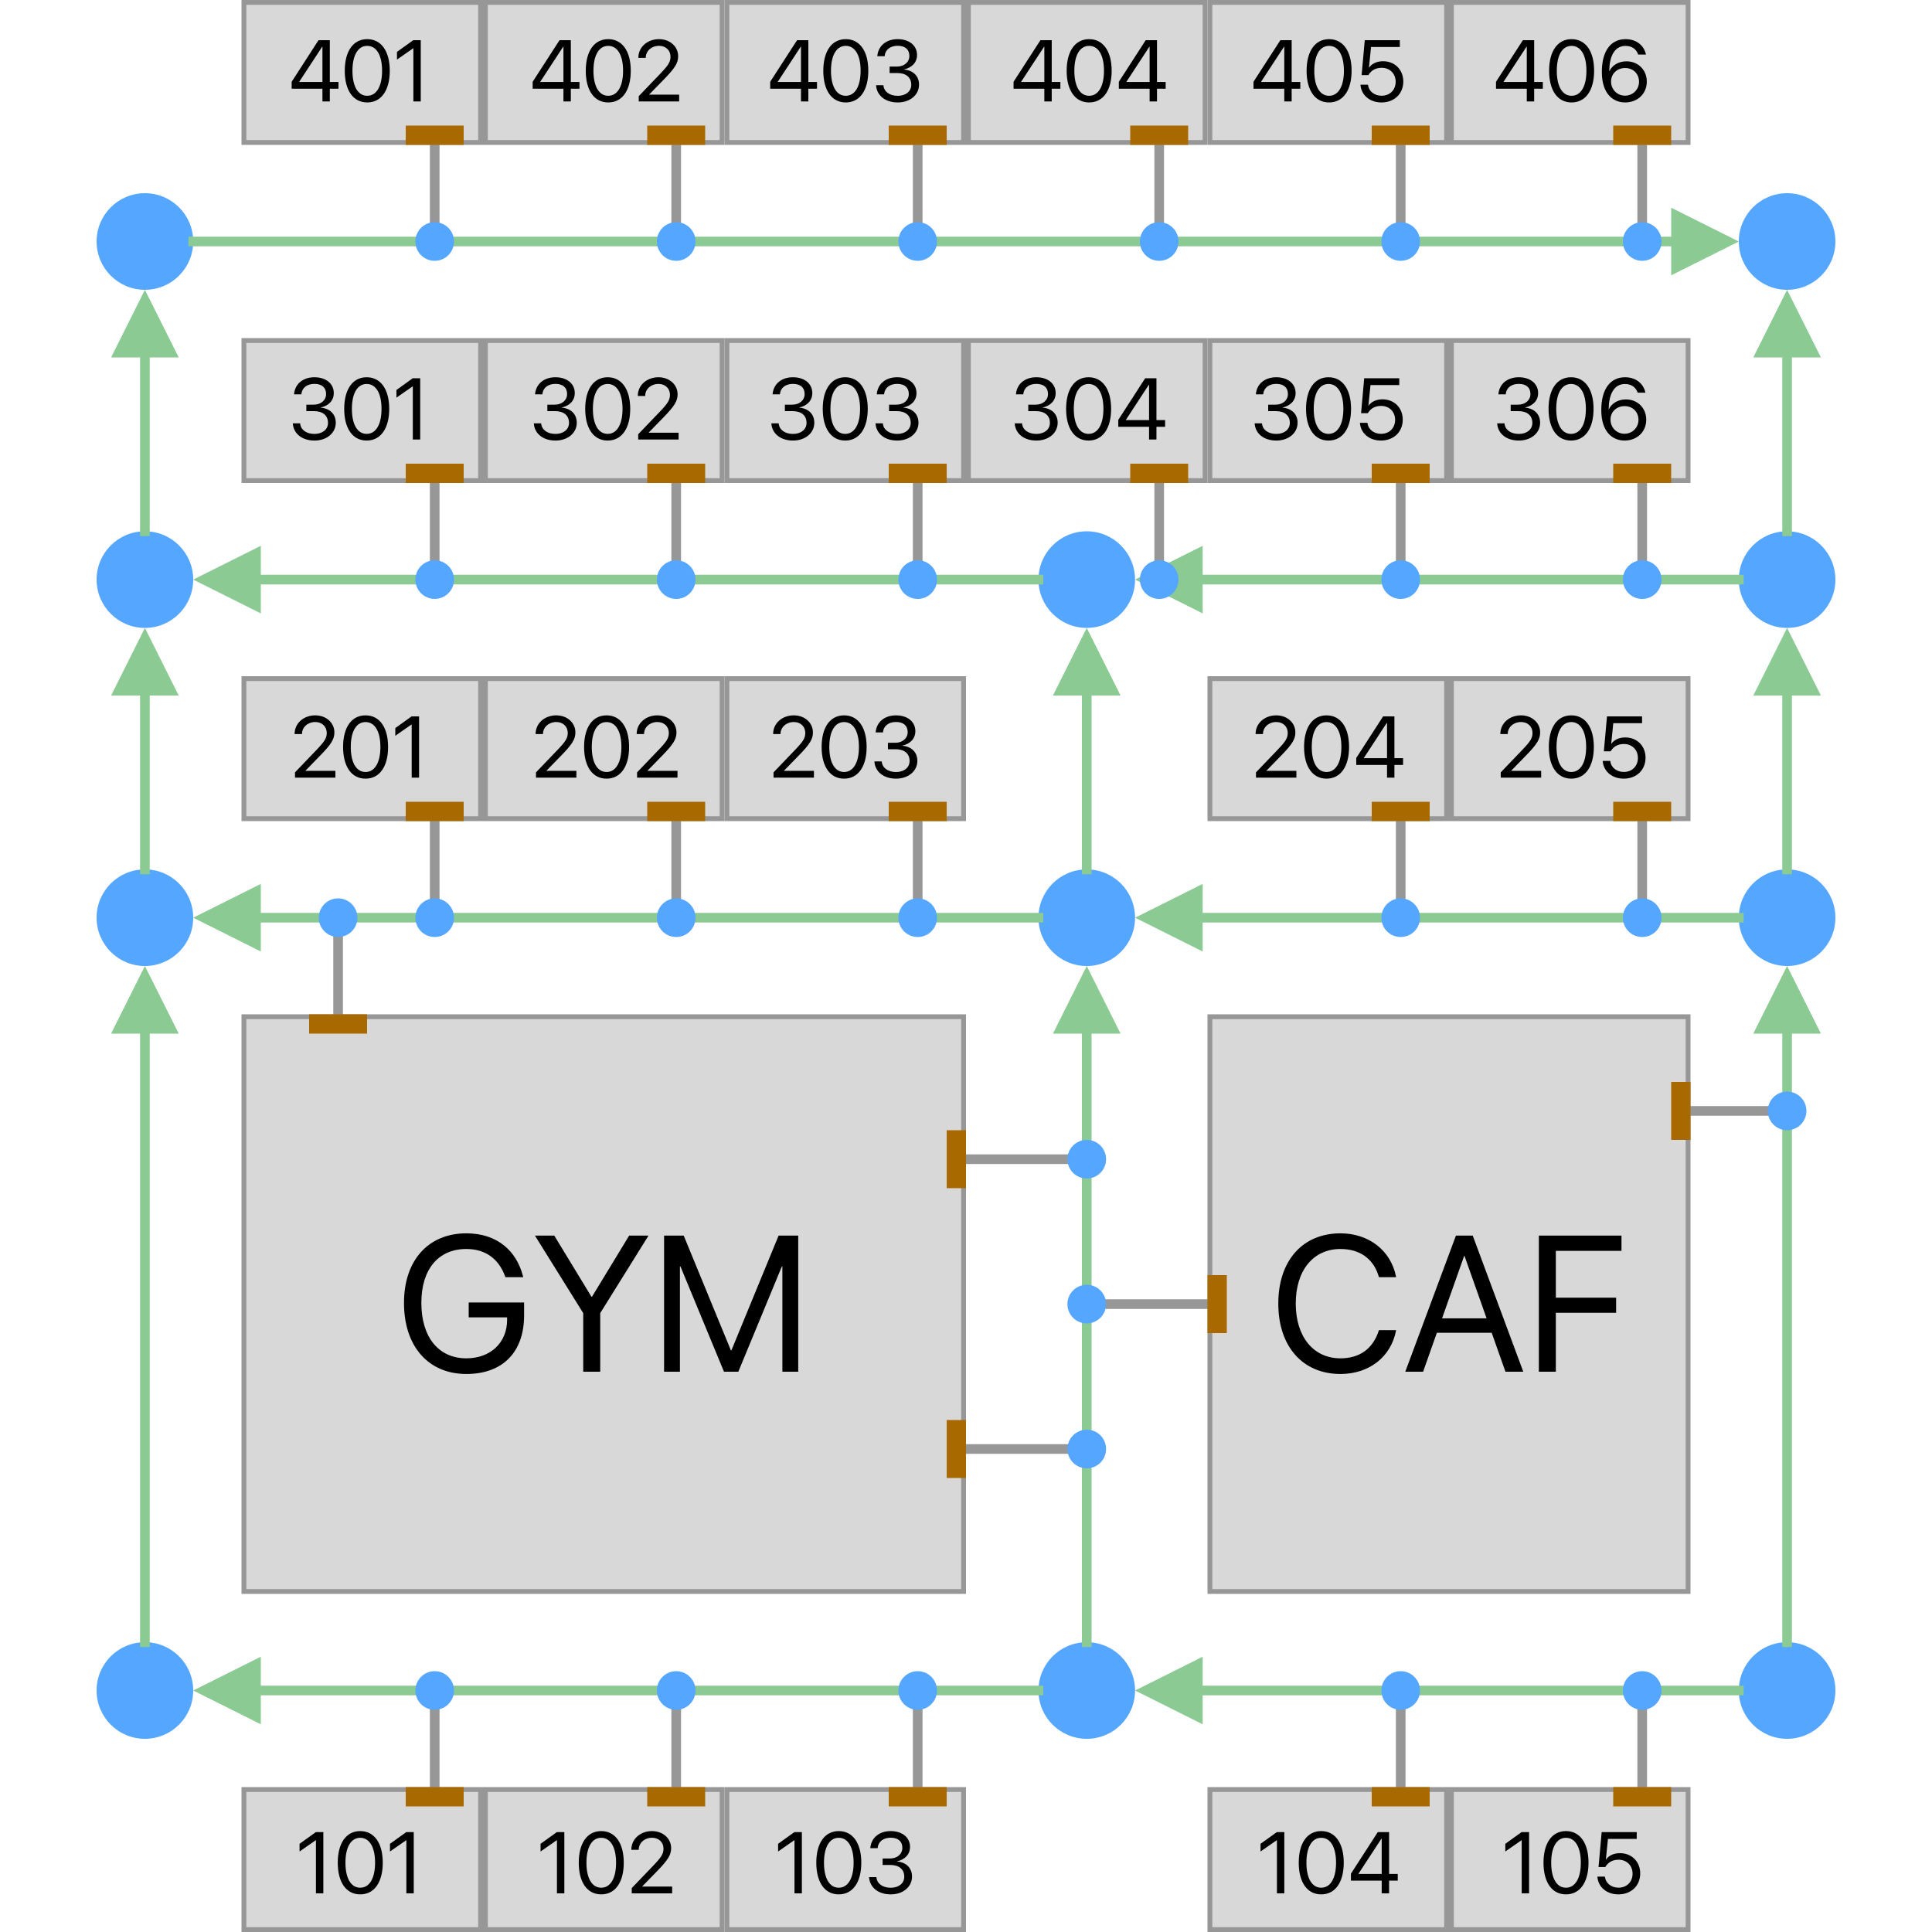 <?xml version="1.0" encoding="UTF-8"?>
<svg width="400px" height="400px" viewBox="0 0 400 400" version="1.1" xmlns="http://www.w3.org/2000/svg" xmlns:xlink="http://www.w3.org/1999/xlink">
    <title>HallwaysSVG</title>
    <defs>
        <filter id="filter-1">
            <feColorMatrix in="SourceGraphic" type="matrix" values="0 0 0 0 0.847 0 0 0 0 0.847 0 0 0 0 0.847 0 0 0 1 0"></feColorMatrix>
        </filter>
        <filter id="filter-2">
            <feColorMatrix in="SourceGraphic" type="matrix" values="0 0 0 0 0 0 0 0 0 0.423 0 0 0 0 1 0 0 0 1 0"></feColorMatrix>
        </filter>
    </defs>
    <g id="HallwaysSVG" stroke="none" stroke-width="1" fill="none" fill-rule="evenodd">
        <g filter="url(#filter-1)" id="Group-2">
            <g transform="translate(20, 40)">
                <circle id="Oval" fill="#54A6FF" cx="10" cy="80" r="10"></circle>
                <circle id="Oval-Copy-4" fill="#54A6FF" cx="205" cy="80" r="10"></circle>
                <circle id="Oval-Copy" fill="#54A6FF" cx="10" cy="10" r="10"></circle>
                <circle id="Oval-Copy-8" fill="#54A6FF" cx="350" cy="10" r="10"></circle>
                <circle id="Oval-Copy-2" fill="#54A6FF" cx="10" cy="150" r="10"></circle>
                <circle id="Oval-Copy-5" fill="#54A6FF" cx="10" cy="310" r="10"></circle>
                <circle id="Oval-Copy-6" fill="#54A6FF" cx="205" cy="310" r="10"></circle>
                <circle id="Oval-Copy-7" fill="#54A6FF" cx="350" cy="310" r="10"></circle>
                <circle id="Oval-Copy-3" fill="#54A6FF" cx="205" cy="150" r="10"></circle>
                <circle id="Oval-Copy-9" fill="#54A6FF" cx="350" cy="150" r="10"></circle>
                <circle id="Oval-Copy-10" fill="#54A6FF" cx="350" cy="80" r="10"></circle>
            </g>
        </g>
        <line x1="350" y1="230" x2="370" y2="230" id="Line-2-Copy-10" stroke="#979797" stroke-width="2" stroke-linecap="square"></line>
        <line x1="225" y1="270" x2="250" y2="270" id="Line-2-Copy-8" stroke="#979797" stroke-width="2" stroke-linecap="square"></line>
        <line x1="200" y1="240" x2="225" y2="240" id="Line-2-Copy-3" stroke="#979797" stroke-width="2" stroke-linecap="square"></line>
        <line x1="200" y1="300" x2="225" y2="300" id="Line-2-Copy-9" stroke="#979797" stroke-width="2" stroke-linecap="square"></line>
        <g id="Group-6-Copy-2" transform="translate(89.5, 100)" stroke="#979797" stroke-linecap="square" stroke-width="2">
            <line x1="50.5" y1="-7.10542736e-14" x2="50.5" y2="20" id="Line-2-Copy"></line>
            <line x1="0.5" y1="-7.10542736e-14" x2="0.5" y2="20" id="Line-2-Copy-2"></line>
            <line x1="100.5" y1="-7.10542736e-14" x2="100.5" y2="20" id="Line-2-Copy-4"></line>
            <line x1="150.5" y1="-7.10542736e-14" x2="150.5" y2="20" id="Line-2-Copy-5"></line>
            <line x1="200.5" y1="-7.10542736e-14" x2="200.5" y2="20" id="Line-2-Copy-6"></line>
            <line x1="250.5" y1="-7.10542736e-14" x2="250.5" y2="20" id="Line-2-Copy-7"></line>
        </g>
        <g id="Group-6-Copy" transform="translate(89.5, 170)" stroke="#979797" stroke-linecap="square" stroke-width="2">
            <line x1="50.5" y1="-7.10542736e-14" x2="50.5" y2="20" id="Line-2-Copy"></line>
            <line x1="0.5" y1="-7.10542736e-14" x2="0.5" y2="20" id="Line-2-Copy-2"></line>
            <line x1="100.5" y1="-7.10542736e-14" x2="100.5" y2="20" id="Line-2-Copy-4"></line>
            <line x1="200.5" y1="-7.10542736e-14" x2="200.5" y2="20" id="Line-2-Copy-6"></line>
            <line x1="250.5" y1="-7.10542736e-14" x2="250.5" y2="20" id="Line-2-Copy-7"></line>
        </g>
        <g id="Group-6" transform="translate(89.5, 350)" stroke="#979797" stroke-linecap="square" stroke-width="2">
            <line x1="50.5" y1="-7.10542736e-14" x2="50.5" y2="20" id="Line-2-Copy"></line>
            <line x1="0.5" y1="-7.10542736e-14" x2="0.5" y2="20" id="Line-2-Copy-2"></line>
            <line x1="100.5" y1="-7.10542736e-14" x2="100.5" y2="20" id="Line-2-Copy-4"></line>
            <line x1="200.5" y1="-7.10542736e-14" x2="200.5" y2="20" id="Line-2-Copy-6"></line>
            <line x1="250.5" y1="-7.10542736e-14" x2="250.5" y2="20" id="Line-2-Copy-7"></line>
        </g>
        <g id="Group" transform="translate(29.5, 49.5)" fill="#8CCA93" fill-rule="nonzero">
            <path id="Line" d="M316.5,-6.5 L330.5,0.5 L316.5,7.5 L316.5,1.5 L9.5,1.5 L9.5,-0.5 L316.5,-0.5 L316.5,-6.5 Z"></path>
            <path id="Line-Copy" d="M24.5,63.5 L24.5,69.5 L186.5,69.5 L186.5,71.5 L24.5,71.5 L24.5,77.5 L10.5,70.5 L24.5,63.5 Z"></path>
            <path id="Line-Copy-6" d="M24.5,293.5 L24.5,299.5 L186.5,299.5 L186.5,301.5 L24.5,301.5 L24.5,307.5 L10.5,300.5 L24.5,293.5 Z"></path>
            <path id="Line-Copy-3" d="M24.5,133.5 L24.5,139.5 L186.5,139.5 L186.5,141.5 L24.5,141.5 L24.5,147.5 L10.5,140.5 L24.5,133.5 Z"></path>
            <path id="Line-Copy-2" d="M219.5,63.5 L219.5,69.5 L331.5,69.5 L331.5,71.5 L219.5,71.5 L219.5,77.5 L205.5,70.5 L219.5,63.5 Z"></path>
            <path id="Line-Copy-14" d="M219.5,293.5 L219.5,299.5 L331.5,299.5 L331.5,301.5 L219.5,301.5 L219.5,307.5 L205.5,300.5 L219.5,293.5 Z"></path>
            <path id="Line-Copy-4" d="M219.5,133.5 L219.5,139.5 L331.5,139.5 L331.5,141.5 L219.5,141.5 L219.5,147.5 L205.5,140.5 L219.5,133.5 Z"></path>
            <path id="Line-Copy-5" d="M195.5,150.5 L202.5,164.5 L196.5,164.5 L196.5,291.5 L194.5,291.5 L194.5,164.5 L188.5,164.5 L195.5,150.5 Z"></path>
            <path id="Line-Copy-7" d="M340.5,150.5 L347.5,164.5 L341.5,164.5 L341.5,291.5 L339.5,291.5 L339.5,164.5 L333.5,164.5 L340.5,150.5 Z"></path>
            <path id="Line-Copy-10" d="M0.5,150.5 L7.5,164.5 L1.5,164.5 L1.5,291.5 L-0.5,291.5 L-0.5,164.5 L-6.5,164.5 L0.5,150.5 Z"></path>
            <path id="Line-Copy-11" d="M0.5,80.5 L7.5,94.5 L1.5,94.5 L1.5,131.5 L-0.5,131.5 L-0.5,94.5 L-6.5,94.5 L0.5,80.5 Z"></path>
            <path id="Line-Copy-15" d="M0.5,10.5 L7.5,24.5 L1.5,24.5 L1.5,61.5 L-0.5,61.5 L-0.5,24.5 L-6.5,24.5 L0.5,10.5 Z"></path>
            <path id="Line-Copy-12" d="M340.5,80.5 L347.5,94.5 L341.5,94.5 L341.5,131.5 L339.5,131.5 L339.5,94.5 L333.5,94.5 L340.5,80.5 Z"></path>
            <path id="Line-Copy-13" d="M340.5,10.5 L347.5,24.5 L341.5,24.5 L341.5,61.5 L339.5,61.5 L339.5,24.5 L333.5,24.5 L340.5,10.5 Z"></path>
            <path id="Line-Copy-16" d="M195.5,80.5 L202.5,94.5 L196.5,94.5 L196.5,131.5 L194.5,131.5 L194.5,94.5 L188.5,94.5 L195.5,80.5 Z"></path>
        </g>
        <rect id="Rectangle" stroke="#979797" fill="#D8D8D8" x="250.5" y="210.5" width="99" height="119"></rect>
        <rect id="Rectangle-Copy-14" stroke="#979797" fill="#D8D8D8" x="50.5" y="210.5" width="149" height="119"></rect>
        <g id="Group-8" transform="translate(50, 370)" fill="#D8D8D8" stroke="#979797">
            <rect id="Rectangle-Copy-6" transform="translate(25, 15) scale(1, -1) translate(-25, -15) " x="0.5" y="0.5" width="49" height="29"></rect>
            <rect id="Rectangle-Copy-6" transform="translate(225, 15) scale(1, -1) translate(-225, -15) " x="200.5" y="0.5" width="49" height="29"></rect>
            <rect id="Rectangle-Copy-6" transform="translate(125, 15) scale(1, -1) translate(-125, -15) " x="100.5" y="0.5" width="49" height="29"></rect>
            <rect id="Rectangle-Copy-6" transform="translate(75, 15) scale(1, -1) translate(-75, -15) " x="50.5" y="0.5" width="49" height="29"></rect>
            <rect id="Rectangle-Copy-6" transform="translate(275, 15) scale(1, -1) translate(-275, -15) " x="250.5" y="0.5" width="49" height="29"></rect>
        </g>
        <g id="Group-8-Copy" transform="translate(50, 140)" fill="#D8D8D8" stroke="#979797">
            <rect id="Rectangle-Copy-6" transform="translate(25, 15) scale(1, -1) translate(-25, -15) " x="0.5" y="0.5" width="49" height="29"></rect>
            <rect id="Rectangle-Copy-6" transform="translate(225, 15) scale(1, -1) translate(-225, -15) " x="200.5" y="0.5" width="49" height="29"></rect>
            <rect id="Rectangle-Copy-6" transform="translate(125, 15) scale(1, -1) translate(-125, -15) " x="100.5" y="0.5" width="49" height="29"></rect>
            <rect id="Rectangle-Copy-6" transform="translate(75, 15) scale(1, -1) translate(-75, -15) " x="50.5" y="0.5" width="49" height="29"></rect>
            <rect id="Rectangle-Copy-6" transform="translate(275, 15) scale(1, -1) translate(-275, -15) " x="250.5" y="0.5" width="49" height="29"></rect>
        </g>
        <g id="Group-8-Copy-2" transform="translate(50, 70)" fill="#D8D8D8" stroke="#979797">
            <rect id="Rectangle-Copy-6" transform="translate(25, 15) scale(1, -1) translate(-25, -15) " x="0.5" y="0.5" width="49" height="29"></rect>
            <rect id="Rectangle-Copy-6" transform="translate(225, 15) scale(1, -1) translate(-225, -15) " x="200.5" y="0.5" width="49" height="29"></rect>
            <rect id="Rectangle-Copy-6" transform="translate(125, 15) scale(1, -1) translate(-125, -15) " x="100.5" y="0.5" width="49" height="29"></rect>
            <rect id="Rectangle-Copy-6" transform="translate(75, 15) scale(1, -1) translate(-75, -15) " x="50.5" y="0.5" width="49" height="29"></rect>
            <rect id="Rectangle-Copy-6" transform="translate(275, 15) scale(1, -1) translate(-275, -15) " x="250.5" y="0.5" width="49" height="29"></rect>
            <rect id="Rectangle-Copy-6" transform="translate(175, 15) scale(1, -1) translate(-175, -15) " x="150.5" y="0.5" width="49" height="29"></rect>
        </g>
        <g id="Group-8-Copy-3" transform="translate(50, 0)" fill="#D8D8D8" stroke="#979797">
            <rect id="Rectangle-Copy-6" transform="translate(25, 15) scale(1, -1) translate(-25, -15) " x="0.5" y="0.5" width="49" height="29"></rect>
            <rect id="Rectangle-Copy-6" transform="translate(225, 15) scale(1, -1) translate(-225, -15) " x="200.5" y="0.5" width="49" height="29"></rect>
            <rect id="Rectangle-Copy-6" transform="translate(125, 15) scale(1, -1) translate(-125, -15) " x="100.5" y="0.5" width="49" height="29"></rect>
            <rect id="Rectangle-Copy-6" transform="translate(75, 15) scale(1, -1) translate(-75, -15) " x="50.5" y="0.5" width="49" height="29"></rect>
            <rect id="Rectangle-Copy-6" transform="translate(275, 15) scale(1, -1) translate(-275, -15) " x="250.5" y="0.5" width="49" height="29"></rect>
            <rect id="Rectangle-Copy-6" transform="translate(175, 15) scale(1, -1) translate(-175, -15) " x="150.5" y="0.5" width="49" height="29"></rect>
        </g>
        <g id="Group-3" transform="translate(62, 375)" fill="#000000" fill-rule="nonzero">
            <path d="M4.941,17 L4.941,4.317 L3.395,4.317 L0.02,6.743 L0.02,8.334 L3.377,5.996 L3.412,5.996 L3.412,17 L4.941,17 Z M12.579,17.211 C15.497,17.211 17.246,14.688 17.246,10.663 L17.246,10.646 C17.246,6.62 15.497,4.106 12.579,4.106 C9.661,4.106 7.93,6.62 7.93,10.646 L7.93,10.663 C7.93,14.688 9.661,17.211 12.579,17.211 Z M12.579,15.831 C10.646,15.831 9.521,13.845 9.521,10.663 L9.521,10.646 C9.521,7.464 10.646,5.495 12.579,5.495 C14.513,5.495 15.655,7.464 15.655,10.646 L15.655,10.663 C15.655,13.845 14.513,15.831 12.579,15.831 Z M23.662,17 L23.662,4.317 L22.115,4.317 L18.74,6.743 L18.74,8.334 L22.098,5.996 L22.133,5.996 L22.133,17 L23.662,17 Z" id="101"></path>
            <path d="M54.838,17 L54.838,4.317 L53.292,4.317 L49.917,6.743 L49.917,8.334 L53.274,5.996 L53.309,5.996 L53.309,17 L54.838,17 Z M62.476,17.211 C65.394,17.211 67.143,14.688 67.143,10.663 L67.143,10.646 C67.143,6.62 65.394,4.106 62.476,4.106 C59.558,4.106 57.827,6.62 57.827,10.646 L57.827,10.663 C57.827,14.688 59.558,17.211 62.476,17.211 Z M62.476,15.831 C60.542,15.831 59.417,13.845 59.417,10.663 L59.417,10.646 C59.417,7.464 60.542,5.495 62.476,5.495 C64.41,5.495 65.552,7.464 65.552,10.646 L65.552,10.663 C65.552,13.845 64.41,15.831 62.476,15.831 Z M77.163,17 L77.163,15.594 L70.966,15.594 L70.966,15.559 L73.981,12.465 C76.31,10.083 76.952,9.037 76.952,7.648 L76.952,7.631 C76.952,5.645 75.273,4.106 72.979,4.106 C70.615,4.106 68.716,5.732 68.716,7.93 L68.716,7.982 L70.246,7.982 L70.246,7.938 C70.246,6.576 71.423,5.486 73.005,5.486 C74.385,5.486 75.361,6.418 75.37,7.71 L75.37,7.728 C75.37,8.782 74.974,9.468 73.26,11.252 L68.795,15.91 L68.795,17 L77.163,17 Z" id="102"></path>
            <path d="M104.018,17 L104.018,4.317 L102.471,4.317 L99.096,6.743 L99.096,8.334 L102.453,5.996 L102.488,5.996 L102.488,17 L104.018,17 Z M111.655,17.211 C114.573,17.211 116.322,14.688 116.322,10.663 L116.322,10.646 C116.322,6.62 114.573,4.106 111.655,4.106 C108.737,4.106 107.006,6.62 107.006,10.646 L107.006,10.663 C107.006,14.688 108.737,17.211 111.655,17.211 Z M111.655,15.831 C109.722,15.831 108.597,13.845 108.597,10.663 L108.597,10.646 C108.597,7.464 109.722,5.495 111.655,5.495 C113.589,5.495 114.731,7.464 114.731,10.646 L114.731,10.663 C114.731,13.845 113.589,15.831 111.655,15.831 Z M122.422,17.211 C124.962,17.211 126.825,15.646 126.825,13.528 L126.825,13.511 C126.825,11.709 125.568,10.558 123.723,10.399 L123.723,10.364 C125.305,10.03 126.412,8.958 126.412,7.394 L126.412,7.376 C126.412,5.451 124.821,4.106 122.404,4.106 C120.031,4.106 118.396,5.486 118.194,7.552 L118.186,7.64 L119.706,7.64 L119.715,7.552 C119.847,6.269 120.91,5.478 122.404,5.478 C123.951,5.478 124.821,6.242 124.821,7.569 L124.821,7.587 C124.821,8.853 123.767,9.784 122.255,9.784 L120.734,9.784 L120.734,11.12 L122.325,11.12 C124.101,11.12 125.217,11.99 125.217,13.546 L125.217,13.563 C125.217,14.908 124.083,15.84 122.422,15.84 C120.734,15.84 119.592,14.979 119.46,13.73 L119.451,13.643 L117.931,13.643 L117.939,13.748 C118.106,15.752 119.803,17.211 122.422,17.211 Z" id="103"></path>
            <path d="M203.903,17 L203.903,4.317 L202.356,4.317 L198.981,6.743 L198.981,8.334 L202.339,5.996 L202.374,5.996 L202.374,17 L203.903,17 Z M211.541,17.211 C214.459,17.211 216.208,14.688 216.208,10.663 L216.208,10.646 C216.208,6.62 214.459,4.106 211.541,4.106 C208.623,4.106 206.892,6.62 206.892,10.646 L206.892,10.663 C206.892,14.688 208.623,17.211 211.541,17.211 Z M211.541,15.831 C209.607,15.831 208.482,13.845 208.482,10.663 L208.482,10.646 C208.482,7.464 209.607,5.495 211.541,5.495 C213.475,5.495 214.617,7.464 214.617,10.646 L214.617,10.663 C214.617,13.845 213.475,15.831 211.541,15.831 Z M225.595,17 L225.595,14.363 L227.388,14.363 L227.388,12.975 L225.595,12.975 L225.595,4.317 L223.257,4.317 L217.693,12.931 L217.693,14.363 L224.065,14.363 L224.065,17 L225.595,17 Z M224.065,12.975 L219.258,12.975 L219.258,12.939 L224.013,5.671 L224.065,5.671 L224.065,12.975 Z" id="104"></path>
            <path d="M254.579,17 L254.579,4.317 L253.032,4.317 L249.657,6.743 L249.657,8.334 L253.015,5.996 L253.05,5.996 L253.05,17 L254.579,17 Z M262.217,17.211 C265.135,17.211 266.884,14.688 266.884,10.663 L266.884,10.646 C266.884,6.62 265.135,4.106 262.217,4.106 C259.299,4.106 257.567,6.62 257.567,10.646 L257.567,10.663 C257.567,14.688 259.299,17.211 262.217,17.211 Z M262.217,15.831 C260.283,15.831 259.158,13.845 259.158,10.663 L259.158,10.646 C259.158,7.464 260.283,5.495 262.217,5.495 C264.15,5.495 265.293,7.464 265.293,10.646 L265.293,10.663 C265.293,13.845 264.15,15.831 262.217,15.831 Z M273.071,17.211 C275.708,17.211 277.58,15.436 277.589,12.896 L277.589,12.878 C277.589,10.443 275.831,8.677 273.396,8.677 C272.166,8.677 271.111,9.134 270.514,9.986 L270.479,9.986 L270.909,5.724 L276.868,5.724 L276.868,4.317 L269.608,4.317 L268.958,11.551 L270.355,11.551 C270.522,11.261 270.725,11.015 270.953,10.804 C271.516,10.294 272.254,10.039 273.115,10.039 C274.794,10.039 275.998,11.234 276.007,12.904 L276.007,12.922 C276.007,14.627 274.812,15.822 273.089,15.822 C271.568,15.822 270.443,14.864 270.285,13.607 L270.276,13.537 L268.721,13.537 L268.729,13.634 C268.914,15.699 270.646,17.211 273.071,17.211 Z" id="105"></path>
        </g>
        <g id="Group-3-Copy" transform="translate(60, 144)" fill="#000000" fill-rule="nonzero">
            <path d="M9.442,17 L9.442,15.594 L3.246,15.594 L3.246,15.559 L6.26,12.465 C8.589,10.083 9.231,9.037 9.231,7.648 L9.231,7.631 C9.231,5.645 7.552,4.106 5.258,4.106 C2.894,4.106 0.996,5.732 0.996,7.93 L0.996,7.982 L2.525,7.982 L2.525,7.938 C2.525,6.576 3.703,5.486 5.285,5.486 C6.665,5.486 7.64,6.418 7.649,7.71 L7.649,7.728 C7.649,8.782 7.253,9.468 5.54,11.252 L1.075,15.91 L1.075,17 L9.442,17 Z M15.682,17.211 C18.6,17.211 20.349,14.688 20.349,10.663 L20.349,10.646 C20.349,6.62 18.6,4.106 15.682,4.106 C12.764,4.106 11.033,6.62 11.033,10.646 L11.033,10.663 C11.033,14.688 12.764,17.211 15.682,17.211 Z M15.682,15.831 C13.749,15.831 12.624,13.845 12.624,10.663 L12.624,10.646 C12.624,7.464 13.749,5.495 15.682,5.495 C17.616,5.495 18.758,7.464 18.758,10.646 L18.758,10.663 C18.758,13.845 17.616,15.831 15.682,15.831 Z M26.765,17 L26.765,4.317 L25.218,4.317 L21.843,6.743 L21.843,8.334 L25.201,5.996 L25.236,5.996 L25.236,17 L26.765,17 Z" id="201"></path>
            <path d="M59.339,17 L59.339,15.594 L53.143,15.594 L53.143,15.559 L56.157,12.465 C58.486,10.083 59.128,9.037 59.128,7.648 L59.128,7.631 C59.128,5.645 57.449,4.106 55.155,4.106 C52.791,4.106 50.893,5.732 50.893,7.93 L50.893,7.982 L52.422,7.982 L52.422,7.938 C52.422,6.576 53.6,5.486 55.182,5.486 C56.562,5.486 57.537,6.418 57.546,7.71 L57.546,7.728 C57.546,8.782 57.15,9.468 55.437,11.252 L50.972,15.91 L50.972,17 L59.339,17 Z M65.579,17.211 C68.497,17.211 70.246,14.688 70.246,10.663 L70.246,10.646 C70.246,6.62 68.497,4.106 65.579,4.106 C62.661,4.106 60.93,6.62 60.93,10.646 L60.93,10.663 C60.93,14.688 62.661,17.211 65.579,17.211 Z M65.579,15.831 C63.646,15.831 62.521,13.845 62.521,10.663 L62.521,10.646 C62.521,7.464 63.646,5.495 65.579,5.495 C67.513,5.495 68.655,7.464 68.655,10.646 L68.655,10.663 C68.655,13.845 67.513,15.831 65.579,15.831 Z M80.266,17 L80.266,15.594 L74.069,15.594 L74.069,15.559 L77.084,12.465 C79.413,10.083 80.055,9.037 80.055,7.648 L80.055,7.631 C80.055,5.645 78.376,4.106 76.082,4.106 C73.718,4.106 71.819,5.732 71.819,7.93 L71.819,7.982 L73.349,7.982 L73.349,7.938 C73.349,6.576 74.526,5.486 76.108,5.486 C77.488,5.486 78.464,6.418 78.473,7.71 L78.473,7.728 C78.473,8.782 78.077,9.468 76.363,11.252 L71.898,15.91 L71.898,17 L80.266,17 Z" id="202"></path>
            <path d="M108.518,17 L108.518,15.594 L102.322,15.594 L102.322,15.559 L105.336,12.465 C107.666,10.083 108.307,9.037 108.307,7.648 L108.307,7.631 C108.307,5.645 106.628,4.106 104.334,4.106 C101.97,4.106 100.072,5.732 100.072,7.93 L100.072,7.982 L101.601,7.982 L101.601,7.938 C101.601,6.576 102.779,5.486 104.361,5.486 C105.741,5.486 106.716,6.418 106.725,7.71 L106.725,7.728 C106.725,8.782 106.33,9.468 104.616,11.252 L100.151,15.91 L100.151,17 L108.518,17 Z M114.758,17.211 C117.676,17.211 119.425,14.688 119.425,10.663 L119.425,10.646 C119.425,6.62 117.676,4.106 114.758,4.106 C111.84,4.106 110.109,6.62 110.109,10.646 L110.109,10.663 C110.109,14.688 111.84,17.211 114.758,17.211 Z M114.758,15.831 C112.825,15.831 111.7,13.845 111.7,10.663 L111.7,10.646 C111.7,7.464 112.825,5.495 114.758,5.495 C116.692,5.495 117.834,7.464 117.834,10.646 L117.834,10.663 C117.834,13.845 116.692,15.831 114.758,15.831 Z M125.525,17.211 C128.065,17.211 129.928,15.646 129.928,13.528 L129.928,13.511 C129.928,11.709 128.671,10.558 126.826,10.399 L126.826,10.364 C128.408,10.03 129.515,8.958 129.515,7.394 L129.515,7.376 C129.515,5.451 127.924,4.106 125.507,4.106 C123.134,4.106 121.5,5.486 121.297,7.552 L121.289,7.64 L122.809,7.64 L122.818,7.552 C122.95,6.269 124.013,5.478 125.507,5.478 C127.054,5.478 127.924,6.242 127.924,7.569 L127.924,7.587 C127.924,8.853 126.87,9.784 125.358,9.784 L123.837,9.784 L123.837,11.12 L125.428,11.12 C127.204,11.12 128.32,11.99 128.32,13.546 L128.32,13.563 C128.32,14.908 127.186,15.84 125.525,15.84 C123.837,15.84 122.695,14.979 122.563,13.73 L122.554,13.643 L121.034,13.643 L121.042,13.748 C121.209,15.752 122.906,17.211 125.525,17.211 Z" id="203"></path>
            <path d="M208.404,17 L208.404,15.594 L202.208,15.594 L202.208,15.559 L205.222,12.465 C207.551,10.083 208.193,9.037 208.193,7.648 L208.193,7.631 C208.193,5.645 206.514,4.106 204.22,4.106 C201.856,4.106 199.958,5.732 199.958,7.93 L199.958,7.982 L201.487,7.982 L201.487,7.938 C201.487,6.576 202.665,5.486 204.247,5.486 C205.626,5.486 206.602,6.418 206.611,7.71 L206.611,7.728 C206.611,8.782 206.215,9.468 204.501,11.252 L200.037,15.91 L200.037,17 L208.404,17 Z M214.644,17.211 C217.562,17.211 219.311,14.688 219.311,10.663 L219.311,10.646 C219.311,6.62 217.562,4.106 214.644,4.106 C211.726,4.106 209.995,6.62 209.995,10.646 L209.995,10.663 C209.995,14.688 211.726,17.211 214.644,17.211 Z M214.644,15.831 C212.71,15.831 211.585,13.845 211.585,10.663 L211.585,10.646 C211.585,7.464 212.71,5.495 214.644,5.495 C216.578,5.495 217.72,7.464 217.72,10.646 L217.72,10.663 C217.72,13.845 216.578,15.831 214.644,15.831 Z M228.698,17 L228.698,14.363 L230.491,14.363 L230.491,12.975 L228.698,12.975 L228.698,4.317 L226.36,4.317 L220.796,12.931 L220.796,14.363 L227.168,14.363 L227.168,17 L228.698,17 Z M227.168,12.975 L222.361,12.975 L222.361,12.939 L227.116,5.671 L227.168,5.671 L227.168,12.975 Z" id="204"></path>
            <path d="M259.08,17 L259.08,15.594 L252.883,15.594 L252.883,15.559 L255.898,12.465 C258.227,10.083 258.869,9.037 258.869,7.648 L258.869,7.631 C258.869,5.645 257.19,4.106 254.896,4.106 C252.532,4.106 250.633,5.732 250.633,7.93 L250.633,7.982 L252.163,7.982 L252.163,7.938 C252.163,6.576 253.34,5.486 254.922,5.486 C256.302,5.486 257.278,6.418 257.287,7.71 L257.287,7.728 C257.287,8.782 256.891,9.468 255.177,11.252 L250.712,15.91 L250.712,17 L259.08,17 Z M265.32,17.211 C268.238,17.211 269.987,14.688 269.987,10.663 L269.987,10.646 C269.987,6.62 268.238,4.106 265.32,4.106 C262.402,4.106 260.67,6.62 260.67,10.646 L260.67,10.663 C260.67,14.688 262.402,17.211 265.32,17.211 Z M265.32,15.831 C263.386,15.831 262.261,13.845 262.261,10.663 L262.261,10.646 C262.261,7.464 263.386,5.495 265.32,5.495 C267.253,5.495 268.396,7.464 268.396,10.646 L268.396,10.663 C268.396,13.845 267.253,15.831 265.32,15.831 Z M276.174,17.211 C278.811,17.211 280.683,15.436 280.692,12.896 L280.692,12.878 C280.692,10.443 278.934,8.677 276.5,8.677 C275.269,8.677 274.214,9.134 273.617,9.986 L273.582,9.986 L274.012,5.724 L279.971,5.724 L279.971,4.317 L272.711,4.317 L272.061,11.551 L273.458,11.551 C273.625,11.261 273.828,11.015 274.056,10.804 C274.619,10.294 275.357,10.039 276.218,10.039 C277.897,10.039 279.101,11.234 279.11,12.904 L279.11,12.922 C279.11,14.627 277.915,15.822 276.192,15.822 C274.671,15.822 273.546,14.864 273.388,13.607 L273.379,13.537 L271.824,13.537 L271.833,13.634 C272.017,15.699 273.749,17.211 276.174,17.211 Z" id="205"></path>
        </g>
        <g id="Group-3-Copy-2" transform="translate(59, 74)" fill="#000000" fill-rule="nonzero">
            <path d="M6.113,17.211 C8.653,17.211 10.517,15.646 10.517,13.528 L10.517,13.511 C10.517,11.709 9.26,10.558 7.414,10.399 L7.414,10.364 C8.996,10.03 10.104,8.958 10.104,7.394 L10.104,7.376 C10.104,5.451 8.513,4.106 6.096,4.106 C3.723,4.106 2.088,5.486 1.886,7.552 L1.877,7.64 L3.397,7.64 L3.406,7.552 C3.538,6.269 4.602,5.478 6.096,5.478 C7.643,5.478 8.513,6.242 8.513,7.569 L8.513,7.587 C8.513,8.853 7.458,9.784 5.946,9.784 L4.426,9.784 L4.426,11.12 L6.017,11.12 C7.792,11.12 8.908,11.99 8.908,13.546 L8.908,13.563 C8.908,14.908 7.774,15.84 6.113,15.84 C4.426,15.84 3.283,14.979 3.151,13.73 L3.143,13.643 L1.622,13.643 L1.631,13.748 C1.798,15.752 3.494,17.211 6.113,17.211 Z M16.915,17.211 C19.833,17.211 21.582,14.688 21.582,10.663 L21.582,10.646 C21.582,6.62 19.833,4.106 16.915,4.106 C13.997,4.106 12.266,6.62 12.266,10.646 L12.266,10.663 C12.266,14.688 13.997,17.211 16.915,17.211 Z M16.915,15.831 C14.981,15.831 13.856,13.845 13.856,10.663 L13.856,10.646 C13.856,7.464 14.981,5.495 16.915,5.495 C18.849,5.495 19.991,7.464 19.991,10.646 L19.991,10.663 C19.991,13.845 18.849,15.831 16.915,15.831 Z M27.998,17 L27.998,4.317 L26.451,4.317 L23.076,6.743 L23.076,8.334 L26.434,5.996 L26.469,5.996 L26.469,17 L27.998,17 Z" id="301"></path>
            <path d="M56.01,17.211 C58.55,17.211 60.414,15.646 60.414,13.528 L60.414,13.511 C60.414,11.709 59.157,10.558 57.311,10.399 L57.311,10.364 C58.893,10.03 60,8.958 60,7.394 L60,7.376 C60,5.451 58.41,4.106 55.993,4.106 C53.62,4.106 51.985,5.486 51.783,7.552 L51.774,7.64 L53.294,7.64 L53.303,7.552 C53.435,6.269 54.499,5.478 55.993,5.478 C57.54,5.478 58.41,6.242 58.41,7.569 L58.41,7.587 C58.41,8.853 57.355,9.784 55.843,9.784 L54.323,9.784 L54.323,11.12 L55.914,11.12 C57.689,11.12 58.805,11.99 58.805,13.546 L58.805,13.563 C58.805,14.908 57.671,15.84 56.01,15.84 C54.323,15.84 53.18,14.979 53.048,13.73 L53.04,13.643 L51.519,13.643 L51.528,13.748 C51.695,15.752 53.391,17.211 56.01,17.211 Z M66.812,17.211 C69.73,17.211 71.479,14.688 71.479,10.663 L71.479,10.646 C71.479,6.62 69.73,4.106 66.812,4.106 C63.894,4.106 62.163,6.62 62.163,10.646 L62.163,10.663 C62.163,14.688 63.894,17.211 66.812,17.211 Z M66.812,15.831 C64.878,15.831 63.753,13.845 63.753,10.663 L63.753,10.646 C63.753,7.464 64.878,5.495 66.812,5.495 C68.746,5.495 69.888,7.464 69.888,10.646 L69.888,10.663 C69.888,13.845 68.746,15.831 66.812,15.831 Z M81.499,17 L81.499,15.594 L75.302,15.594 L75.302,15.559 L78.317,12.465 C80.646,10.083 81.288,9.037 81.288,7.648 L81.288,7.631 C81.288,5.645 79.609,4.106 77.315,4.106 C74.951,4.106 73.052,5.732 73.052,7.93 L73.052,7.982 L74.582,7.982 L74.582,7.938 C74.582,6.576 75.759,5.486 77.341,5.486 C78.721,5.486 79.697,6.418 79.706,7.71 L79.706,7.728 C79.706,8.782 79.31,9.468 77.596,11.252 L73.131,15.91 L73.131,17 L81.499,17 Z" id="302"></path>
            <path d="M105.189,17.211 C107.729,17.211 109.593,15.646 109.593,13.528 L109.593,13.511 C109.593,11.709 108.336,10.558 106.49,10.399 L106.49,10.364 C108.072,10.03 109.18,8.958 109.18,7.394 L109.18,7.376 C109.18,5.451 107.589,4.106 105.172,4.106 C102.799,4.106 101.164,5.486 100.962,7.552 L100.953,7.64 L102.474,7.64 L102.482,7.552 C102.614,6.269 103.678,5.478 105.172,5.478 C106.719,5.478 107.589,6.242 107.589,7.569 L107.589,7.587 C107.589,8.853 106.534,9.784 105.022,9.784 L103.502,9.784 L103.502,11.12 L105.093,11.12 C106.868,11.12 107.984,11.99 107.984,13.546 L107.984,13.563 C107.984,14.908 106.851,15.84 105.189,15.84 C103.502,15.84 102.359,14.979 102.228,13.73 L102.219,13.643 L100.698,13.643 L100.707,13.748 C100.874,15.752 102.57,17.211 105.189,17.211 Z M115.991,17.211 C118.909,17.211 120.658,14.688 120.658,10.663 L120.658,10.646 C120.658,6.62 118.909,4.106 115.991,4.106 C113.073,4.106 111.342,6.62 111.342,10.646 L111.342,10.663 C111.342,14.688 113.073,17.211 115.991,17.211 Z M115.991,15.831 C114.058,15.831 112.933,13.845 112.933,10.663 L112.933,10.646 C112.933,7.464 114.058,5.495 115.991,5.495 C117.925,5.495 119.067,7.464 119.067,10.646 L119.067,10.663 C119.067,13.845 117.925,15.831 115.991,15.831 Z M126.758,17.211 C129.298,17.211 131.161,15.646 131.161,13.528 L131.161,13.511 C131.161,11.709 129.904,10.558 128.059,10.399 L128.059,10.364 C129.641,10.03 130.748,8.958 130.748,7.394 L130.748,7.376 C130.748,5.451 129.157,4.106 126.74,4.106 C124.367,4.106 122.732,5.486 122.53,7.552 L122.521,7.64 L124.042,7.64 L124.051,7.552 C124.183,6.269 125.246,5.478 126.74,5.478 C128.287,5.478 129.157,6.242 129.157,7.569 L129.157,7.587 C129.157,8.853 128.103,9.784 126.591,9.784 L125.07,9.784 L125.07,11.12 L126.661,11.12 C128.437,11.12 129.553,11.99 129.553,13.546 L129.553,13.563 C129.553,14.908 128.419,15.84 126.758,15.84 C125.07,15.84 123.928,14.979 123.796,13.73 L123.787,13.643 L122.267,13.643 L122.275,13.748 C122.442,15.752 124.139,17.211 126.758,17.211 Z" id="303"></path>
            <path d="M205.251,17.211 C207.791,17.211 209.654,15.646 209.654,13.528 L209.654,13.511 C209.654,11.709 208.397,10.558 206.552,10.399 L206.552,10.364 C208.134,10.03 209.241,8.958 209.241,7.394 L209.241,7.376 C209.241,5.451 207.65,4.106 205.233,4.106 C202.86,4.106 201.226,5.486 201.023,7.552 L201.015,7.64 L202.535,7.64 L202.544,7.552 C202.676,6.269 203.739,5.478 205.233,5.478 C206.78,5.478 207.65,6.242 207.65,7.569 L207.65,7.587 C207.65,8.853 206.596,9.784 205.084,9.784 L203.563,9.784 L203.563,11.12 L205.154,11.12 C206.93,11.12 208.046,11.99 208.046,13.546 L208.046,13.563 C208.046,14.908 206.912,15.84 205.251,15.84 C203.563,15.84 202.421,14.979 202.289,13.73 L202.28,13.643 L200.76,13.643 L200.769,13.748 C200.936,15.752 202.632,17.211 205.251,17.211 Z M216.053,17.211 C218.971,17.211 220.72,14.688 220.72,10.663 L220.72,10.646 C220.72,6.62 218.971,4.106 216.053,4.106 C213.135,4.106 211.403,6.62 211.403,10.646 L211.403,10.663 C211.403,14.688 213.135,17.211 216.053,17.211 Z M216.053,15.831 C214.119,15.831 212.994,13.845 212.994,10.663 L212.994,10.646 C212.994,7.464 214.119,5.495 216.053,5.495 C217.986,5.495 219.129,7.464 219.129,10.646 L219.129,10.663 C219.129,13.845 217.986,15.831 216.053,15.831 Z M226.907,17.211 C229.544,17.211 231.416,15.436 231.425,12.896 L231.425,12.878 C231.425,10.443 229.667,8.677 227.232,8.677 C226.002,8.677 224.947,9.134 224.35,9.986 L224.314,9.986 L224.745,5.724 L230.704,5.724 L230.704,4.317 L223.444,4.317 L222.794,11.551 L224.191,11.551 C224.358,11.261 224.561,11.015 224.789,10.804 C225.352,10.294 226.09,10.039 226.951,10.039 C228.63,10.039 229.834,11.234 229.843,12.904 L229.843,12.922 C229.843,14.627 228.647,15.822 226.925,15.822 C225.404,15.822 224.279,14.864 224.121,13.607 L224.112,13.537 L222.557,13.537 L222.565,13.634 C222.75,15.699 224.481,17.211 226.907,17.211 Z" id="305"></path>
            <path d="M155.575,17.211 C158.115,17.211 159.979,15.646 159.979,13.528 L159.979,13.511 C159.979,11.709 158.722,10.558 156.876,10.399 L156.876,10.364 C158.458,10.03 159.565,8.958 159.565,7.394 L159.565,7.376 C159.565,5.451 157.975,4.106 155.558,4.106 C153.185,4.106 151.55,5.486 151.348,7.552 L151.339,7.64 L152.859,7.64 L152.868,7.552 C153,6.269 154.063,5.478 155.558,5.478 C157.104,5.478 157.975,6.242 157.975,7.569 L157.975,7.587 C157.975,8.853 156.92,9.784 155.408,9.784 L153.888,9.784 L153.888,11.12 L155.479,11.12 C157.254,11.12 158.37,11.99 158.37,13.546 L158.37,13.563 C158.37,14.908 157.236,15.84 155.575,15.84 C153.888,15.84 152.745,14.979 152.613,13.73 L152.604,13.643 L151.084,13.643 L151.093,13.748 C151.26,15.752 152.956,17.211 155.575,17.211 Z M166.377,17.211 C169.295,17.211 171.044,14.688 171.044,10.663 L171.044,10.646 C171.044,6.62 169.295,4.106 166.377,4.106 C163.459,4.106 161.728,6.62 161.728,10.646 L161.728,10.663 C161.728,14.688 163.459,17.211 166.377,17.211 Z M166.377,15.831 C164.443,15.831 163.318,13.845 163.318,10.663 L163.318,10.646 C163.318,7.464 164.443,5.495 166.377,5.495 C168.311,5.495 169.453,7.464 169.453,10.646 L169.453,10.663 C169.453,13.845 168.311,15.831 166.377,15.831 Z M180.431,17 L180.431,14.363 L182.224,14.363 L182.224,12.975 L180.431,12.975 L180.431,4.317 L178.093,4.317 L172.529,12.931 L172.529,14.363 L178.901,14.363 L178.901,17 L180.431,17 Z M178.901,12.975 L174.094,12.975 L174.094,12.939 L178.849,5.671 L178.901,5.671 L178.901,12.975 Z" id="304"></path>
            <path d="M255.461,17.211 C258.001,17.211 259.864,15.646 259.864,13.528 L259.864,13.511 C259.864,11.709 258.607,10.558 256.762,10.399 L256.762,10.364 C258.344,10.03 259.451,8.958 259.451,7.394 L259.451,7.376 C259.451,5.451 257.86,4.106 255.443,4.106 C253.07,4.106 251.436,5.486 251.233,7.552 L251.225,7.64 L252.745,7.64 L252.754,7.552 C252.886,6.269 253.949,5.478 255.443,5.478 C256.99,5.478 257.86,6.242 257.86,7.569 L257.86,7.587 C257.86,8.853 256.806,9.784 255.294,9.784 L253.773,9.784 L253.773,11.12 L255.364,11.12 C257.14,11.12 258.256,11.99 258.256,13.546 L258.256,13.563 C258.256,14.908 257.122,15.84 255.461,15.84 C253.773,15.84 252.631,14.979 252.499,13.73 L252.49,13.643 L250.97,13.643 L250.979,13.748 C251.146,15.752 252.842,17.211 255.461,17.211 Z M266.263,17.211 C269.181,17.211 270.93,14.688 270.93,10.663 L270.93,10.646 C270.93,6.62 269.181,4.106 266.263,4.106 C263.345,4.106 261.613,6.62 261.613,10.646 L261.613,10.663 C261.613,14.688 263.345,17.211 266.263,17.211 Z M266.263,15.831 C264.329,15.831 263.204,13.845 263.204,10.663 L263.204,10.646 C263.204,7.464 264.329,5.495 266.263,5.495 C268.196,5.495 269.339,7.464 269.339,10.646 L269.339,10.663 C269.339,13.845 268.196,15.831 266.263,15.831 Z M277.346,17.211 C279.938,17.211 281.837,15.4 281.837,12.904 L281.837,12.887 C281.837,10.479 280.044,8.694 277.627,8.694 C275.904,8.694 274.604,9.608 274.094,10.733 L274.059,10.733 C274.059,10.637 274.059,10.549 274.067,10.461 C274.138,7.798 275.069,5.504 277.434,5.504 C278.734,5.504 279.64,6.154 280.018,7.2 L280.053,7.297 L281.661,7.297 L281.635,7.183 C281.213,5.337 279.604,4.106 277.451,4.106 C274.349,4.106 272.529,6.603 272.529,10.874 L272.529,10.892 C272.529,15.594 275.008,17.211 277.346,17.211 Z M277.328,15.805 C275.702,15.805 274.437,14.513 274.437,12.887 L274.437,12.878 C274.437,11.261 275.693,10.083 277.354,10.083 C279.024,10.083 280.229,11.27 280.229,12.922 L280.229,12.939 C280.229,14.539 278.945,15.805 277.328,15.805 Z" id="306"></path>
        </g>
        <g id="Group-3-Copy-3" transform="translate(59, 4)" fill="#000000" fill-rule="nonzero">
            <path d="M9.286,17 L9.286,14.363 L11.079,14.363 L11.079,12.975 L9.286,12.975 L9.286,4.317 L6.948,4.317 L1.385,12.931 L1.385,14.363 L7.757,14.363 L7.757,17 L9.286,17 Z M7.757,12.975 L2.949,12.975 L2.949,12.939 L7.704,5.671 L7.757,5.671 L7.757,12.975 Z M17.029,17.211 C19.947,17.211 21.696,14.688 21.696,10.663 L21.696,10.646 C21.696,6.62 19.947,4.106 17.029,4.106 C14.111,4.106 12.38,6.62 12.38,10.646 L12.38,10.663 C12.38,14.688 14.111,17.211 17.029,17.211 Z M17.029,15.831 C15.096,15.831 13.971,13.845 13.971,10.663 L13.971,10.646 C13.971,7.464 15.096,5.495 17.029,5.495 C18.963,5.495 20.105,7.464 20.105,10.646 L20.105,10.663 C20.105,13.845 18.963,15.831 17.029,15.831 Z M28.112,17 L28.112,4.317 L26.565,4.317 L23.19,6.743 L23.19,8.334 L26.548,5.996 L26.583,5.996 L26.583,17 L28.112,17 Z" id="401"></path>
            <path d="M59.183,17 L59.183,14.363 L60.976,14.363 L60.976,12.975 L59.183,12.975 L59.183,4.317 L56.845,4.317 L51.282,12.931 L51.282,14.363 L57.654,14.363 L57.654,17 L59.183,17 Z M57.654,12.975 L52.846,12.975 L52.846,12.939 L57.601,5.671 L57.654,5.671 L57.654,12.975 Z M66.926,17.211 C69.844,17.211 71.593,14.688 71.593,10.663 L71.593,10.646 C71.593,6.62 69.844,4.106 66.926,4.106 C64.008,4.106 62.277,6.62 62.277,10.646 L62.277,10.663 C62.277,14.688 64.008,17.211 66.926,17.211 Z M66.926,15.831 C64.993,15.831 63.868,13.845 63.868,10.663 L63.868,10.646 C63.868,7.464 64.993,5.495 66.926,5.495 C68.86,5.495 70.002,7.464 70.002,10.646 L70.002,10.663 C70.002,13.845 68.86,15.831 66.926,15.831 Z M81.613,17 L81.613,15.594 L75.417,15.594 L75.417,15.559 L78.431,12.465 C80.76,10.083 81.402,9.037 81.402,7.648 L81.402,7.631 C81.402,5.645 79.723,4.106 77.429,4.106 C75.065,4.106 73.167,5.732 73.167,7.93 L73.167,7.982 L74.696,7.982 L74.696,7.938 C74.696,6.576 75.874,5.486 77.456,5.486 C78.835,5.486 79.811,6.418 79.82,7.71 L79.82,7.728 C79.82,8.782 79.424,9.468 77.71,11.252 L73.246,15.91 L73.246,17 L81.613,17 Z" id="402"></path>
            <path d="M108.362,17 L108.362,14.363 L110.155,14.363 L110.155,12.975 L108.362,12.975 L108.362,4.317 L106.024,4.317 L100.461,12.931 L100.461,14.363 L106.833,14.363 L106.833,17 L108.362,17 Z M106.833,12.975 L102.025,12.975 L102.025,12.939 L106.78,5.671 L106.833,5.671 L106.833,12.975 Z M116.105,17.211 C119.023,17.211 120.772,14.688 120.772,10.663 L120.772,10.646 C120.772,6.62 119.023,4.106 116.105,4.106 C113.188,4.106 111.456,6.62 111.456,10.646 L111.456,10.663 C111.456,14.688 113.188,17.211 116.105,17.211 Z M116.105,15.831 C114.172,15.831 113.047,13.845 113.047,10.663 L113.047,10.646 C113.047,7.464 114.172,5.495 116.105,5.495 C118.039,5.495 119.182,7.464 119.182,10.646 L119.182,10.663 C119.182,13.845 118.039,15.831 116.105,15.831 Z M126.872,17.211 C129.412,17.211 131.275,15.646 131.275,13.528 L131.275,13.511 C131.275,11.709 130.019,10.558 128.173,10.399 L128.173,10.364 C129.755,10.03 130.862,8.958 130.862,7.394 L130.862,7.376 C130.862,5.451 129.271,4.106 126.854,4.106 C124.481,4.106 122.847,5.486 122.645,7.552 L122.636,7.64 L124.156,7.64 L124.165,7.552 C124.297,6.269 125.36,5.478 126.854,5.478 C128.401,5.478 129.271,6.242 129.271,7.569 L129.271,7.587 C129.271,8.853 128.217,9.784 126.705,9.784 L125.185,9.784 L125.185,11.12 L126.775,11.12 C128.551,11.12 129.667,11.99 129.667,13.546 L129.667,13.563 C129.667,14.908 128.533,15.84 126.872,15.84 C125.185,15.84 124.042,14.979 123.91,13.73 L123.901,13.643 L122.381,13.643 L122.39,13.748 C122.557,15.752 124.253,17.211 126.872,17.211 Z" id="403"></path>
            <path d="M208.424,17 L208.424,14.363 L210.217,14.363 L210.217,12.975 L208.424,12.975 L208.424,4.317 L206.086,4.317 L200.522,12.931 L200.522,14.363 L206.895,14.363 L206.895,17 L208.424,17 Z M206.895,12.975 L202.087,12.975 L202.087,12.939 L206.842,5.671 L206.895,5.671 L206.895,12.975 Z M216.167,17.211 C219.085,17.211 220.834,14.688 220.834,10.663 L220.834,10.646 C220.834,6.62 219.085,4.106 216.167,4.106 C213.249,4.106 211.518,6.62 211.518,10.646 L211.518,10.663 C211.518,14.688 213.249,17.211 216.167,17.211 Z M216.167,15.831 C214.233,15.831 213.108,13.845 213.108,10.663 L213.108,10.646 C213.108,7.464 214.233,5.495 216.167,5.495 C218.101,5.495 219.243,7.464 219.243,10.646 L219.243,10.663 C219.243,13.845 218.101,15.831 216.167,15.831 Z M227.021,17.211 C229.658,17.211 231.53,15.436 231.539,12.896 L231.539,12.878 C231.539,10.443 229.781,8.677 227.347,8.677 C226.116,8.677 225.062,9.134 224.464,9.986 L224.429,9.986 L224.859,5.724 L230.818,5.724 L230.818,4.317 L223.559,4.317 L222.908,11.551 L224.306,11.551 C224.473,11.261 224.675,11.015 224.903,10.804 C225.466,10.294 226.204,10.039 227.065,10.039 C228.744,10.039 229.948,11.234 229.957,12.904 L229.957,12.922 C229.957,14.627 228.762,15.822 227.039,15.822 C225.519,15.822 224.394,14.864 224.235,13.607 L224.227,13.537 L222.671,13.537 L222.68,13.634 C222.864,15.699 224.596,17.211 227.021,17.211 Z" id="405"></path>
            <path d="M158.748,17 L158.748,14.363 L160.541,14.363 L160.541,12.975 L158.748,12.975 L158.748,4.317 L156.41,4.317 L150.847,12.931 L150.847,14.363 L157.219,14.363 L157.219,17 L158.748,17 Z M157.219,12.975 L152.411,12.975 L152.411,12.939 L157.166,5.671 L157.219,5.671 L157.219,12.975 Z M166.491,17.211 C169.409,17.211 171.158,14.688 171.158,10.663 L171.158,10.646 C171.158,6.62 169.409,4.106 166.491,4.106 C163.573,4.106 161.842,6.62 161.842,10.646 L161.842,10.663 C161.842,14.688 163.573,17.211 166.491,17.211 Z M166.491,15.831 C164.558,15.831 163.433,13.845 163.433,10.663 L163.433,10.646 C163.433,7.464 164.558,5.495 166.491,5.495 C168.425,5.495 169.567,7.464 169.567,10.646 L169.567,10.663 C169.567,13.845 168.425,15.831 166.491,15.831 Z M180.545,17 L180.545,14.363 L182.338,14.363 L182.338,12.975 L180.545,12.975 L180.545,4.317 L178.207,4.317 L172.644,12.931 L172.644,14.363 L179.016,14.363 L179.016,17 L180.545,17 Z M179.016,12.975 L174.208,12.975 L174.208,12.939 L178.963,5.671 L179.016,5.671 L179.016,12.975 Z" id="404"></path>
            <path d="M258.634,17 L258.634,14.363 L260.427,14.363 L260.427,12.975 L258.634,12.975 L258.634,4.317 L256.296,4.317 L250.732,12.931 L250.732,14.363 L257.104,14.363 L257.104,17 L258.634,17 Z M257.104,12.975 L252.297,12.975 L252.297,12.939 L257.052,5.671 L257.104,5.671 L257.104,12.975 Z M266.377,17.211 C269.295,17.211 271.044,14.688 271.044,10.663 L271.044,10.646 C271.044,6.62 269.295,4.106 266.377,4.106 C263.459,4.106 261.728,6.62 261.728,10.646 L261.728,10.663 C261.728,14.688 263.459,17.211 266.377,17.211 Z M266.377,15.831 C264.443,15.831 263.318,13.845 263.318,10.663 L263.318,10.646 C263.318,7.464 264.443,5.495 266.377,5.495 C268.311,5.495 269.453,7.464 269.453,10.646 L269.453,10.663 C269.453,13.845 268.311,15.831 266.377,15.831 Z M277.46,17.211 C280.053,17.211 281.951,15.4 281.951,12.904 L281.951,12.887 C281.951,10.479 280.158,8.694 277.741,8.694 C276.019,8.694 274.718,9.608 274.208,10.733 L274.173,10.733 C274.173,10.637 274.173,10.549 274.182,10.461 C274.252,7.798 275.184,5.504 277.548,5.504 C278.849,5.504 279.754,6.154 280.132,7.2 L280.167,7.297 L281.775,7.297 L281.749,7.183 C281.327,5.337 279.719,4.106 277.565,4.106 C274.463,4.106 272.644,6.603 272.644,10.874 L272.644,10.892 C272.644,15.594 275.122,17.211 277.46,17.211 Z M277.442,15.805 C275.816,15.805 274.551,14.513 274.551,12.887 L274.551,12.878 C274.551,11.261 275.808,10.083 277.469,10.083 C279.139,10.083 280.343,11.27 280.343,12.922 L280.343,12.939 C280.343,14.539 279.06,15.805 277.442,15.805 Z" id="406"></path>
        </g>
        <rect id="Rectangle-Copy-46" fill="#A76900" x="196" y="234" width="4" height="12"></rect>
        <rect id="Rectangle-Copy-47" fill="#A76900" x="250" y="264" width="4" height="12"></rect>
        <rect id="Rectangle-Copy-48" fill="#A76900" x="346" y="224" width="4" height="12"></rect>
        <path d="M96.553,284.469 C104.072,284.469 108.506,279.957 108.506,272.34 L108.506,269.664 L97.041,269.664 L97.041,272.75 L104.99,272.75 L104.99,273.258 C104.99,277.984 101.553,281.227 96.553,281.227 C90.811,281.227 87.236,276.852 87.236,269.762 L87.236,269.742 C87.236,262.789 90.752,258.59 96.553,258.59 C100.518,258.59 103.252,260.641 104.561,264.215 L104.639,264.43 L108.33,264.43 L108.232,264.059 C106.924,259.078 103.037,255.348 96.553,255.348 C88.682,255.348 83.643,260.934 83.643,269.742 L83.643,269.762 C83.643,278.746 88.682,284.469 96.553,284.469 Z M124.268,284 L124.268,271.871 L134.268,255.816 L130.264,255.816 L122.568,268.473 L122.451,268.473 L114.756,255.816 L110.752,255.816 L120.752,271.871 L120.752,284 L124.268,284 Z M140.771,284 L140.771,262.223 L140.889,262.223 L149.893,284 L152.861,284 L161.865,262.223 L161.982,262.223 L161.982,284 L165.264,284 L165.264,255.816 L161.201,255.816 L151.436,279.566 L151.318,279.566 L141.553,255.816 L137.49,255.816 L137.49,284 L140.771,284 Z" id="GYM" fill="#000000" fill-rule="nonzero"></path>
        <path d="M277.529,284.469 C283.428,284.469 287.939,280.973 289.014,275.582 L289.053,275.387 L285.498,275.387 L285.439,275.562 C284.209,279.273 281.475,281.227 277.529,281.227 C271.924,281.227 268.271,276.754 268.271,269.898 L268.271,269.879 C268.271,263.023 271.904,258.59 277.529,258.59 C281.494,258.59 284.268,260.582 285.361,264 L285.498,264.43 L289.053,264.43 L289.014,264.234 C287.939,258.902 283.389,255.348 277.529,255.348 C269.678,255.348 264.658,261.012 264.658,269.879 L264.658,269.898 C264.658,278.766 269.697,284.469 277.529,284.469 Z M294.639,284 L297.49,275.934 L308.838,275.934 L311.689,284 L315.381,284 L304.912,255.816 L301.436,255.816 L290.947,284 L294.639,284 Z M307.783,272.945 L298.564,272.945 L303.135,260.035 L303.213,260.035 L307.783,272.945 Z M322.119,284 L322.119,271.793 L334.6,271.793 L334.6,268.668 L322.119,268.668 L322.119,258.98 L335.713,258.98 L335.713,255.816 L318.604,255.816 L318.604,284 L322.119,284 Z" id="CAF" fill="#000000" fill-rule="nonzero"></path>
        <g id="Group-6-Copy-3" transform="translate(89.5, 30)" stroke="#979797" stroke-linecap="square" stroke-width="2">
            <line x1="50.5" y1="-7.10542736e-14" x2="50.5" y2="20" id="Line-2-Copy"></line>
            <line x1="0.5" y1="-7.10542736e-14" x2="0.5" y2="20" id="Line-2-Copy-2"></line>
            <line x1="100.5" y1="-7.10542736e-14" x2="100.5" y2="20" id="Line-2-Copy-4"></line>
            <line x1="150.5" y1="-7.10542736e-14" x2="150.5" y2="20" id="Line-2-Copy-5"></line>
            <line x1="200.5" y1="-7.10542736e-14" x2="200.5" y2="20" id="Line-2-Copy-6"></line>
            <line x1="250.5" y1="-7.10542736e-14" x2="250.5" y2="20" id="Line-2-Copy-7"></line>
        </g>
        <g id="Group-7" transform="translate(84, 370)" fill="#A76900">
            <rect id="Rectangle-Copy-10" transform="translate(6, 2) scale(1, -1) translate(-6, -2) " x="0" y="0" width="12" height="4"></rect>
            <rect id="Rectangle-Copy-12" transform="translate(56, 2) scale(1, -1) translate(-56, -2) " x="50" y="0" width="12" height="4"></rect>
            <rect id="Rectangle-Copy-13" transform="translate(106, 2) scale(1, -1) translate(-106, -2) " x="100" y="0" width="12" height="4"></rect>
            <rect id="Rectangle-Copy-16" transform="translate(206, 2) scale(1, -1) translate(-206, -2) " x="200" y="0" width="12" height="4"></rect>
            <rect id="Rectangle-Copy-17" transform="translate(256, 2) scale(1, -1) translate(-256, -2) " x="250" y="0" width="12" height="4"></rect>
        </g>
        <g id="Group-7-Copy" transform="translate(84, 166)" fill="#A76900">
            <rect id="Rectangle-Copy-10" transform="translate(6, 2) scale(1, -1) translate(-6, -2) " x="0" y="0" width="12" height="4"></rect>
            <rect id="Rectangle-Copy-12" transform="translate(56, 2) scale(1, -1) translate(-56, -2) " x="50" y="0" width="12" height="4"></rect>
            <rect id="Rectangle-Copy-13" transform="translate(106, 2) scale(1, -1) translate(-106, -2) " x="100" y="0" width="12" height="4"></rect>
            <rect id="Rectangle-Copy-16" transform="translate(206, 2) scale(1, -1) translate(-206, -2) " x="200" y="0" width="12" height="4"></rect>
            <rect id="Rectangle-Copy-17" transform="translate(256, 2) scale(1, -1) translate(-256, -2) " x="250" y="0" width="12" height="4"></rect>
        </g>
        <g id="Group-7-Copy-2" transform="translate(84, 96)" fill="#A76900">
            <rect id="Rectangle-Copy-10" transform="translate(6, 2) scale(1, -1) translate(-6, -2) " x="0" y="0" width="12" height="4"></rect>
            <rect id="Rectangle-Copy-12" transform="translate(56, 2) scale(1, -1) translate(-56, -2) " x="50" y="0" width="12" height="4"></rect>
            <rect id="Rectangle-Copy-13" transform="translate(106, 2) scale(1, -1) translate(-106, -2) " x="100" y="0" width="12" height="4"></rect>
            <rect id="Rectangle-Copy-15" transform="translate(156, 2) scale(1, -1) translate(-156, -2) " x="150" y="0" width="12" height="4"></rect>
            <rect id="Rectangle-Copy-16" transform="translate(206, 2) scale(1, -1) translate(-206, -2) " x="200" y="0" width="12" height="4"></rect>
            <rect id="Rectangle-Copy-17" transform="translate(256, 2) scale(1, -1) translate(-256, -2) " x="250" y="0" width="12" height="4"></rect>
        </g>
        <g id="Group-7-Copy-3" transform="translate(84, 26)" fill="#A76900">
            <rect id="Rectangle-Copy-10" transform="translate(6, 2) scale(1, -1) translate(-6, -2) " x="0" y="0" width="12" height="4"></rect>
            <rect id="Rectangle-Copy-12" transform="translate(56, 2) scale(1, -1) translate(-56, -2) " x="50" y="0" width="12" height="4"></rect>
            <rect id="Rectangle-Copy-13" transform="translate(106, 2) scale(1, -1) translate(-106, -2) " x="100" y="0" width="12" height="4"></rect>
            <rect id="Rectangle-Copy-15" transform="translate(156, 2) scale(1, -1) translate(-156, -2) " x="150" y="0" width="12" height="4"></rect>
            <rect id="Rectangle-Copy-16" transform="translate(206, 2) scale(1, -1) translate(-206, -2) " x="200" y="0" width="12" height="4"></rect>
            <rect id="Rectangle-Copy-17" transform="translate(256, 2) scale(1, -1) translate(-256, -2) " x="250" y="0" width="12" height="4"></rect>
        </g>
        <rect id="Rectangle-Copy-46" fill="#A76900" x="196" y="294" width="4" height="12"></rect>
        <g id="Group-11" transform="translate(64, 190)">
            <line x1="6" y1="-7.10542736e-14" x2="6" y2="20" id="Line-2-Copy-2" stroke="#979797" stroke-width="2" stroke-linecap="square"></line>
            <rect id="Rectangle-Copy-10" fill="#A76900" transform="translate(6, 22) scale(1, -1) translate(-6, -22) " x="0" y="20" width="12" height="4"></rect>
        </g>
        <g filter="url(#filter-2)" id="Group-10">
            <g transform="translate(66, 46)">
                <g id="Group-4" transform="translate(155, 190)" fill="#54A6FF">
                    <circle id="Oval-Copy-18" cx="4" cy="4" r="4"></circle>
                    <circle id="Oval-Copy-18" cx="4" cy="34" r="4"></circle>
                    <circle id="Oval-Copy-18" cx="4" cy="64" r="4"></circle>
                </g>
                <circle id="Oval-Copy-19" fill="#54A6FF" cx="304" cy="184" r="4"></circle>
                <g id="Group-5" transform="translate(20, 300)" fill="#54A6FF">
                    <circle id="Oval-Copy-11" cx="4" cy="4" r="4"></circle>
                    <circle id="Oval-Copy-12" cx="54" cy="4" r="4"></circle>
                    <circle id="Oval-Copy-13" cx="104" cy="4" r="4"></circle>
                    <circle id="Oval-Copy-15" cx="204" cy="4" r="4"></circle>
                    <circle id="Oval-Copy-16" cx="254" cy="4" r="4"></circle>
                </g>
                <g id="Group-5-Copy-3" transform="translate(20, 0)" fill="#54A6FF">
                    <circle id="Oval-Copy-11" cx="4" cy="4" r="4"></circle>
                    <circle id="Oval-Copy-12" cx="54" cy="4" r="4"></circle>
                    <circle id="Oval-Copy-13" cx="104" cy="4" r="4"></circle>
                    <circle id="Oval-Copy-14" cx="154" cy="4" r="4"></circle>
                    <circle id="Oval-Copy-15" cx="204" cy="4" r="4"></circle>
                    <circle id="Oval-Copy-16" cx="254" cy="4" r="4"></circle>
                </g>
                <g id="Group-5-Copy-4" transform="translate(20, 70)" fill="#54A6FF">
                    <circle id="Oval-Copy-11" cx="4" cy="4" r="4"></circle>
                    <circle id="Oval-Copy-12" cx="54" cy="4" r="4"></circle>
                    <circle id="Oval-Copy-13" cx="104" cy="4" r="4"></circle>
                    <circle id="Oval-Copy-14" cx="154" cy="4" r="4"></circle>
                    <circle id="Oval-Copy-15" cx="204" cy="4" r="4"></circle>
                    <circle id="Oval-Copy-16" cx="254" cy="4" r="4"></circle>
                </g>
                <g id="Group-9" transform="translate(0, 140)" fill="#54A6FF">
                    <circle id="Oval-Copy-11" cx="24" cy="4" r="4"></circle>
                    <circle id="Oval-Copy-17" cx="4" cy="4" r="4"></circle>
                    <circle id="Oval-Copy-12" cx="74" cy="4" r="4"></circle>
                    <circle id="Oval-Copy-13" cx="124" cy="4" r="4"></circle>
                    <circle id="Oval-Copy-15" cx="224" cy="4" r="4"></circle>
                    <circle id="Oval-Copy-16" cx="274" cy="4" r="4"></circle>
                </g>
            </g>
        </g>
    </g>
</svg>